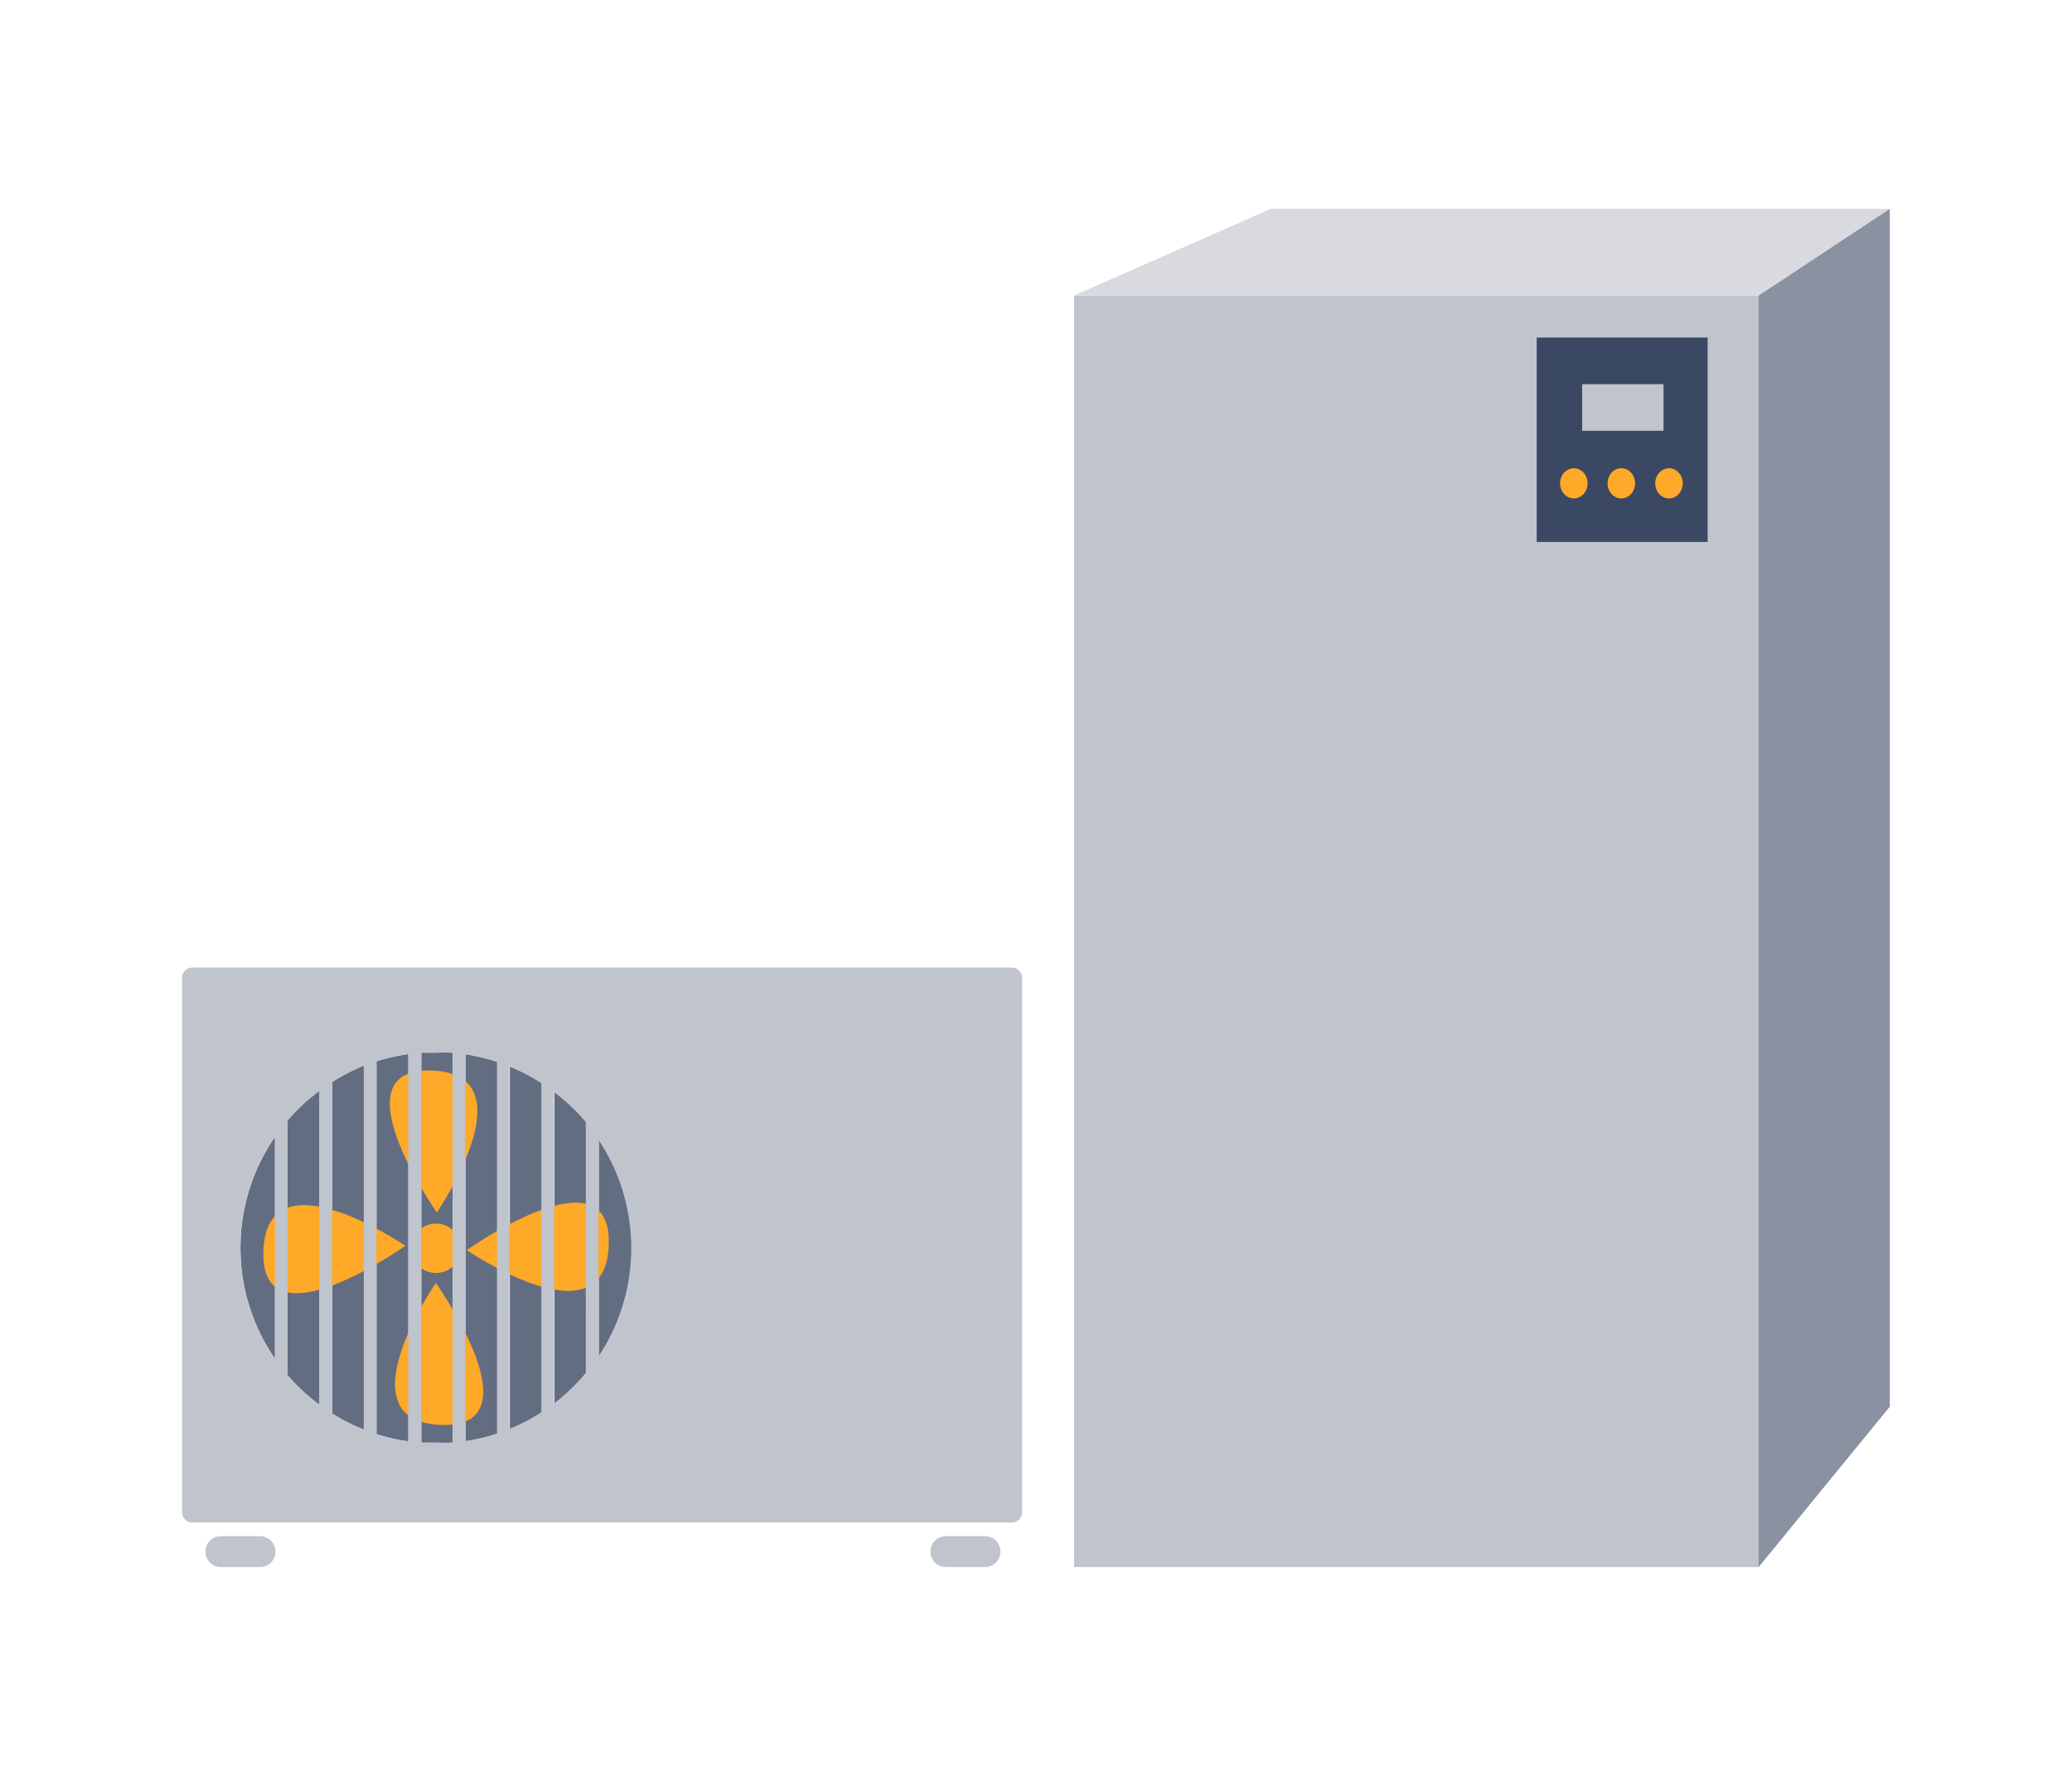 <svg id="Calque_1" data-name="Calque 1" xmlns="http://www.w3.org/2000/svg" viewBox="0 0 140 120"><defs><style>.cls-2{fill:#ffa929}.cls-3{fill:#c0c4cd}</style></defs><path d="M16.25 84.31a13.14 13.14 0 0 1 2.33-7.49v15a13.14 13.14 0 0 1-2.33-7.51zm5.34-10.61v21.23a13.27 13.27 0 0 1-2.16-2V75.71a12.88 12.88 0 0 1 2.16-2.01zm3-1.7v24.6a11.73 11.73 0 0 1-2.15-1.09V73.12A12.43 12.43 0 0 1 24.59 72zm3.01-.78V97.4a13 13 0 0 1-2.16-.49v-25.2a15.39 15.39 0 0 1 2.16-.49zm3-.08v26.34a10.56 10.56 0 0 1-1.13 0h-1V71.13h1c.33 0 .76-.02 1.13.01zm3.01.61v25.12a12.84 12.84 0 0 1-2.16.52V71.24a12.82 12.82 0 0 1 2.16.51zm3 1.44v22.24a12.32 12.32 0 0 1-2.16 1.13V72.07a12.28 12.28 0 0 1 2.16 1.12zm3.01 2.66v16.93a13.66 13.66 0 0 1-2.16 2.07V73.79a12.76 12.76 0 0 1 2.16 2.06zm3.07 8.46a13.19 13.19 0 0 1-2.23 7.34V77a13.13 13.13 0 0 1 2.23 7.31z" fill="#636d82"/><circle class="cls-2" cx="29.46" cy="84.35" r="1.67"/><path class="cls-2" d="M29.52 81.93s-6.95-9.87-.3-9.59.3 9.59.3 9.59zm-2.13 2.25s-9.86 7-9.59.31 9.59-.31 9.59-.31zm2.06 2.51s7 9.87.3 9.59-.3-9.59-.3-9.59zm2.09-2.22s9.87-7 9.59-.3-9.59.3-9.59.3z"/><path class="cls-3" d="M17.57 105.89h-2.64a1 1 0 1 1 0-2.09h2.64a1 1 0 0 1 0 2.09zm48.98 0h-2.64a1 1 0 0 1 0-2.09h2.64a1 1 0 0 1 0 2.09zm1.81-40.51H13a.69.69 0 0 0-.7.7v36.1a.7.7 0 0 0 .7.7h55.36a.7.7 0 0 0 .7-.7v-36.1a.7.7 0 0 0-.7-.7zM18.58 91.8a13.2 13.2 0 0 1 0-15zm3 3.13a13.24 13.24 0 0 1-2.15-2V75.71a13.72 13.72 0 0 1 2.15-2zm3 1.67a11.78 11.78 0 0 1-2.15-1.1V73.12A15 15 0 0 1 24.58 72zm3 .8a13.13 13.13 0 0 1-2.15-.49v-25.2a14.22 14.22 0 0 1 2.15-.48zm3 .09h-2.13V71.13h1a10.67 10.67 0 0 1 1.13 0zm3-.61a12.81 12.81 0 0 1-2.16.5V71.24a12.82 12.82 0 0 1 2.16.51zm3-1.45a12 12 0 0 1-2.16 1.13V72.07a12.64 12.64 0 0 1 2.16 1.12zm3-2.66a14.09 14.09 0 0 1-2.15 2.08V73.79a13.43 13.43 0 0 1 2.15 2zm.85-1.12V77a13.24 13.24 0 0 1 0 14.68zm32.14-71.68h46.26v85.92H72.57z"/><path fill="#d8dae0" d="M72.57 19.97l13.3-5.86h41.82l-8.86 5.86H72.57z"/><path fill="#8a91a1" d="M118.83 105.89V19.97l8.86-5.86v80.94l-8.86 10.84z"/><path fill="#3b4863" d="M103.83 22.81h11.55v13.81h-11.55z"/><ellipse class="cls-2" cx="106.34" cy="32.66" rx=".93" ry="1.02"/><ellipse class="cls-2" cx="109.55" cy="32.66" rx=".93" ry="1.02"/><ellipse class="cls-2" cx="112.77" cy="32.66" rx=".93" ry="1.02"/><path class="cls-3" d="M106.9 25.96h5.5v3.15h-5.5z"/></svg>
